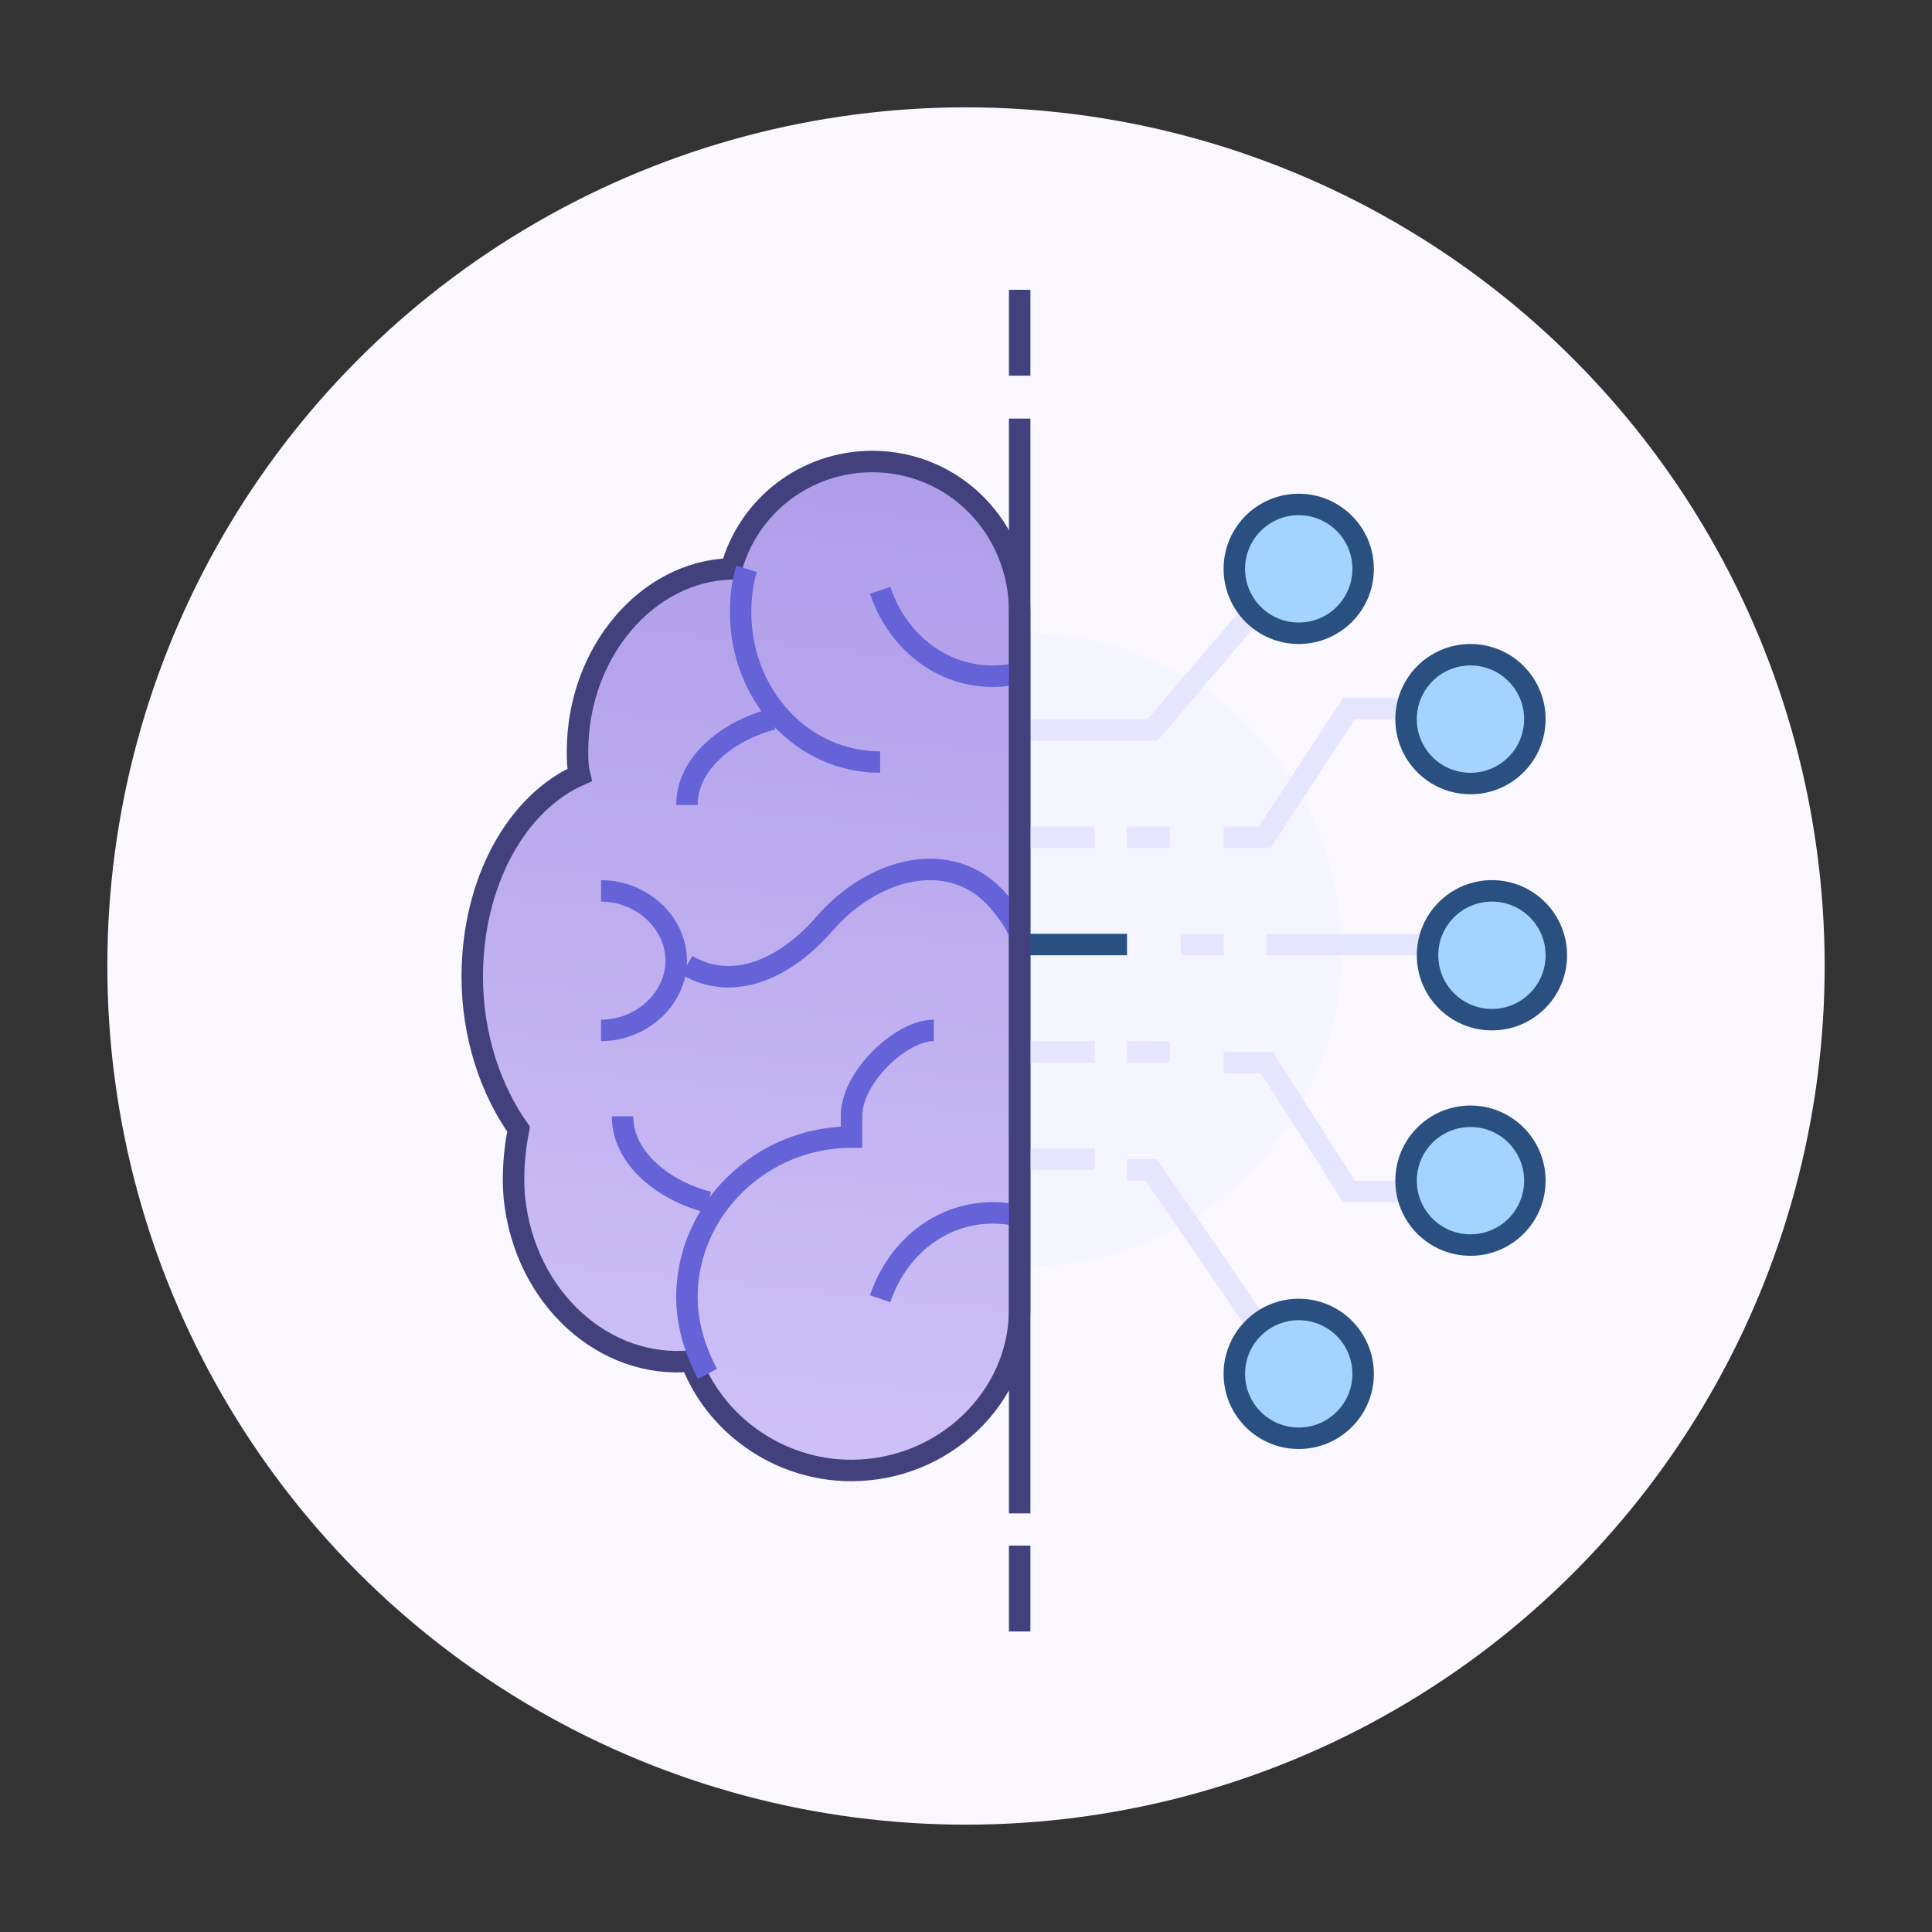<?xml version="1.0" encoding="UTF-8"?>
<svg width="180px" height="180px" viewBox="0 0 180 180" version="1.1" xmlns="http://www.w3.org/2000/svg" xmlns:xlink="http://www.w3.org/1999/xlink">
    <rect x="0" y="0" width="180" height="180" fill="#333333" stroke="none"/>
    <!-- Generator: Sketch 56.3 (81716) - https://sketch.com -->
    <title>ai</title>
    <desc>Created with Sketch.</desc>
    <defs>
        <linearGradient x1="59.61%" y1="-131.113%" x2="46.971%" y2="107.081%" id="linearGradient-1">
            <stop stop-color="#856DD7" offset="0%"></stop>
            <stop stop-color="#D1C4F8" offset="100%"></stop>
        </linearGradient>
    </defs>
    <g id="ai" stroke="none" stroke-width="1" fill="none" fill-rule="evenodd">
        <circle id="Oval" fill="#FAF7FF" cx="90" cy="90" r="80"></circle>
        <g id="iconfinder_artificial_intelligence_2139289" transform="translate(43.827, 27)">
            <circle id="Oval" fill="#F5F5FF" fill-rule="nonzero" cx="51.673" cy="61.5" r="29.5"></circle>
            <polyline id="Path" stroke="#E5E5FF" stroke-width="2" points="93.173 39 81.864 39 74.006 51 70.173 51"></polyline>
            <path d="M96.173,61 L74.173,61" id="Path" stroke="#E5E5FF" stroke-width="2"></path>
            <circle id="Oval" stroke="#2A5082" stroke-width="2" fill="#A3D4FF" fill-rule="nonzero" cx="93.173" cy="40" r="6"></circle>
            <polyline id="Path" stroke="#E5E5FF" stroke-width="2" points="93.173 84 81.864 84 74.198 72 70.173 72"></polyline>
            <circle id="Oval" stroke="#2A5082" stroke-width="2" fill="#A3D4FF" fill-rule="nonzero" cx="93.173" cy="83" r="6"></circle>
            <circle id="Oval" stroke="#2A5082" stroke-width="2" fill="#A3D4FF" fill-rule="nonzero" cx="95.173" cy="62" r="6"></circle>
            <polyline id="Path" stroke="#E5E5FF" stroke-width="2" points="77.173 102 63.429 82 61.173 82"></polyline>
            <circle id="Oval" stroke="#2A5082" stroke-width="2" fill="#A3D4FF" fill-rule="nonzero" cx="77.173" cy="101" r="6"></circle>
            <polyline id="Path" stroke="#E5E5FF" stroke-width="2" points="77.173 25 63.563 41 51.173 41"></polyline>
            <circle id="Oval" stroke="#2A5082" stroke-width="2" fill="#A3D4FF" fill-rule="nonzero" cx="77.173" cy="26" r="6"></circle>
            <path d="M37.442,16 C31.165,16 25.869,20.2 24.3,26 C16.453,26.2 9.98,33.8 9.98,43 C9.98,43.8 9.98,44.4 10.176,45.2 C4.292,47.8 0.173,55.2 0.173,64 C0.173,69.6 1.938,74.6 4.488,78.2 C4.096,80.2 3.9,82.4 4.096,84.6 C5.076,94 12.53,100.6 20.573,99.8 C22.73,105.6 28.615,110 35.48,110 C44.111,110 51.173,103.2 51.173,95 L51.173,30 C51.173,22.2 45.092,16 37.442,16 Z" id="Path" stroke="#42417D" stroke-width="2" fill="url(#linearGradient-1)" fill-rule="nonzero"></path>
            <path d="M38.173,44 C30.93,44 25.173,37.8 25.173,30 C25.173,28.6 25.358,27.2 25.73,26" id="Path" stroke="#6663D9" stroke-width="2"></path>
            <path d="M20.173,62.931 C24.435,65.424 29.279,63.315 32.96,59.095 C37.416,53.917 44.779,51.808 49.235,56.986 C50.01,57.945 50.785,58.904 51.173,60.054" id="Path" stroke="#6663D9" stroke-width="2"></path>
            <path d="M51.173,35.709 C45.332,37.058 40.057,33.589 38.173,28" id="Path" stroke="#6663D9" stroke-width="2"></path>
            <path d="M51.173,86.291 C45.332,84.942 40.057,88.411 38.173,94" id="Path" stroke="#6663D9" stroke-width="2"></path>
            <path d="M28.173,40 C24.173,41 20.173,44 20.173,48" id="Path" stroke="#6663D9" stroke-width="2"></path>
            <path d="M22.173,85 C18.173,84 14.173,81 14.173,77" id="Path" stroke="#6663D9" stroke-width="2"></path>
            <path d="M22.089,101 C20.939,98.814 20.173,96.429 20.173,93.845 C20.173,85.696 27.073,78.938 35.506,78.938 C35.506,78.342 35.506,77.745 35.506,76.95 C35.506,73.373 40.106,69 43.173,69" id="Path" stroke="#6663D9" stroke-width="2"></path>
            <path d="M12.173,56 C15.973,56 19.173,58.971 19.173,62.5 C19.173,66.029 15.973,69 12.173,69" id="Path" stroke="#6663D9" stroke-width="2"></path>
            <path d="M52.173,51 L58.173,51" id="Path" stroke="#E5E5FF" stroke-width="2"></path>
            <path d="M61.173,51 L65.173,51" id="Path" stroke="#E5E5FF" stroke-width="2"></path>
            <path d="M65.173,71 L61.173,71" id="Path" stroke="#E5E5FF" stroke-width="2"></path>
            <path d="M58.173,71 L52.173,71" id="Path" stroke="#E5E5FF" stroke-width="2"></path>
            <path d="M52.173,81 L58.173,81" id="Path" stroke="#E5E5FF" stroke-width="2"></path>
            <path d="M51.173,61 L61.173,61" id="Path" stroke="#2A5082" stroke-width="2"></path>
            <path d="M66.173,61 L70.173,61" id="Path" stroke="#E5E5FF" stroke-width="2"></path>
            <path d="M51.173,12 L51.173,114" id="Path" stroke="#42417D" stroke-width="2"></path>
            <path d="M51.173,8 L51.173,0" id="Path" stroke="#42417D" stroke-width="2"></path>
            <path d="M51.173,117 L51.173,125" id="Path" stroke="#42417D" stroke-width="2"></path>
        </g>
    </g>
</svg>